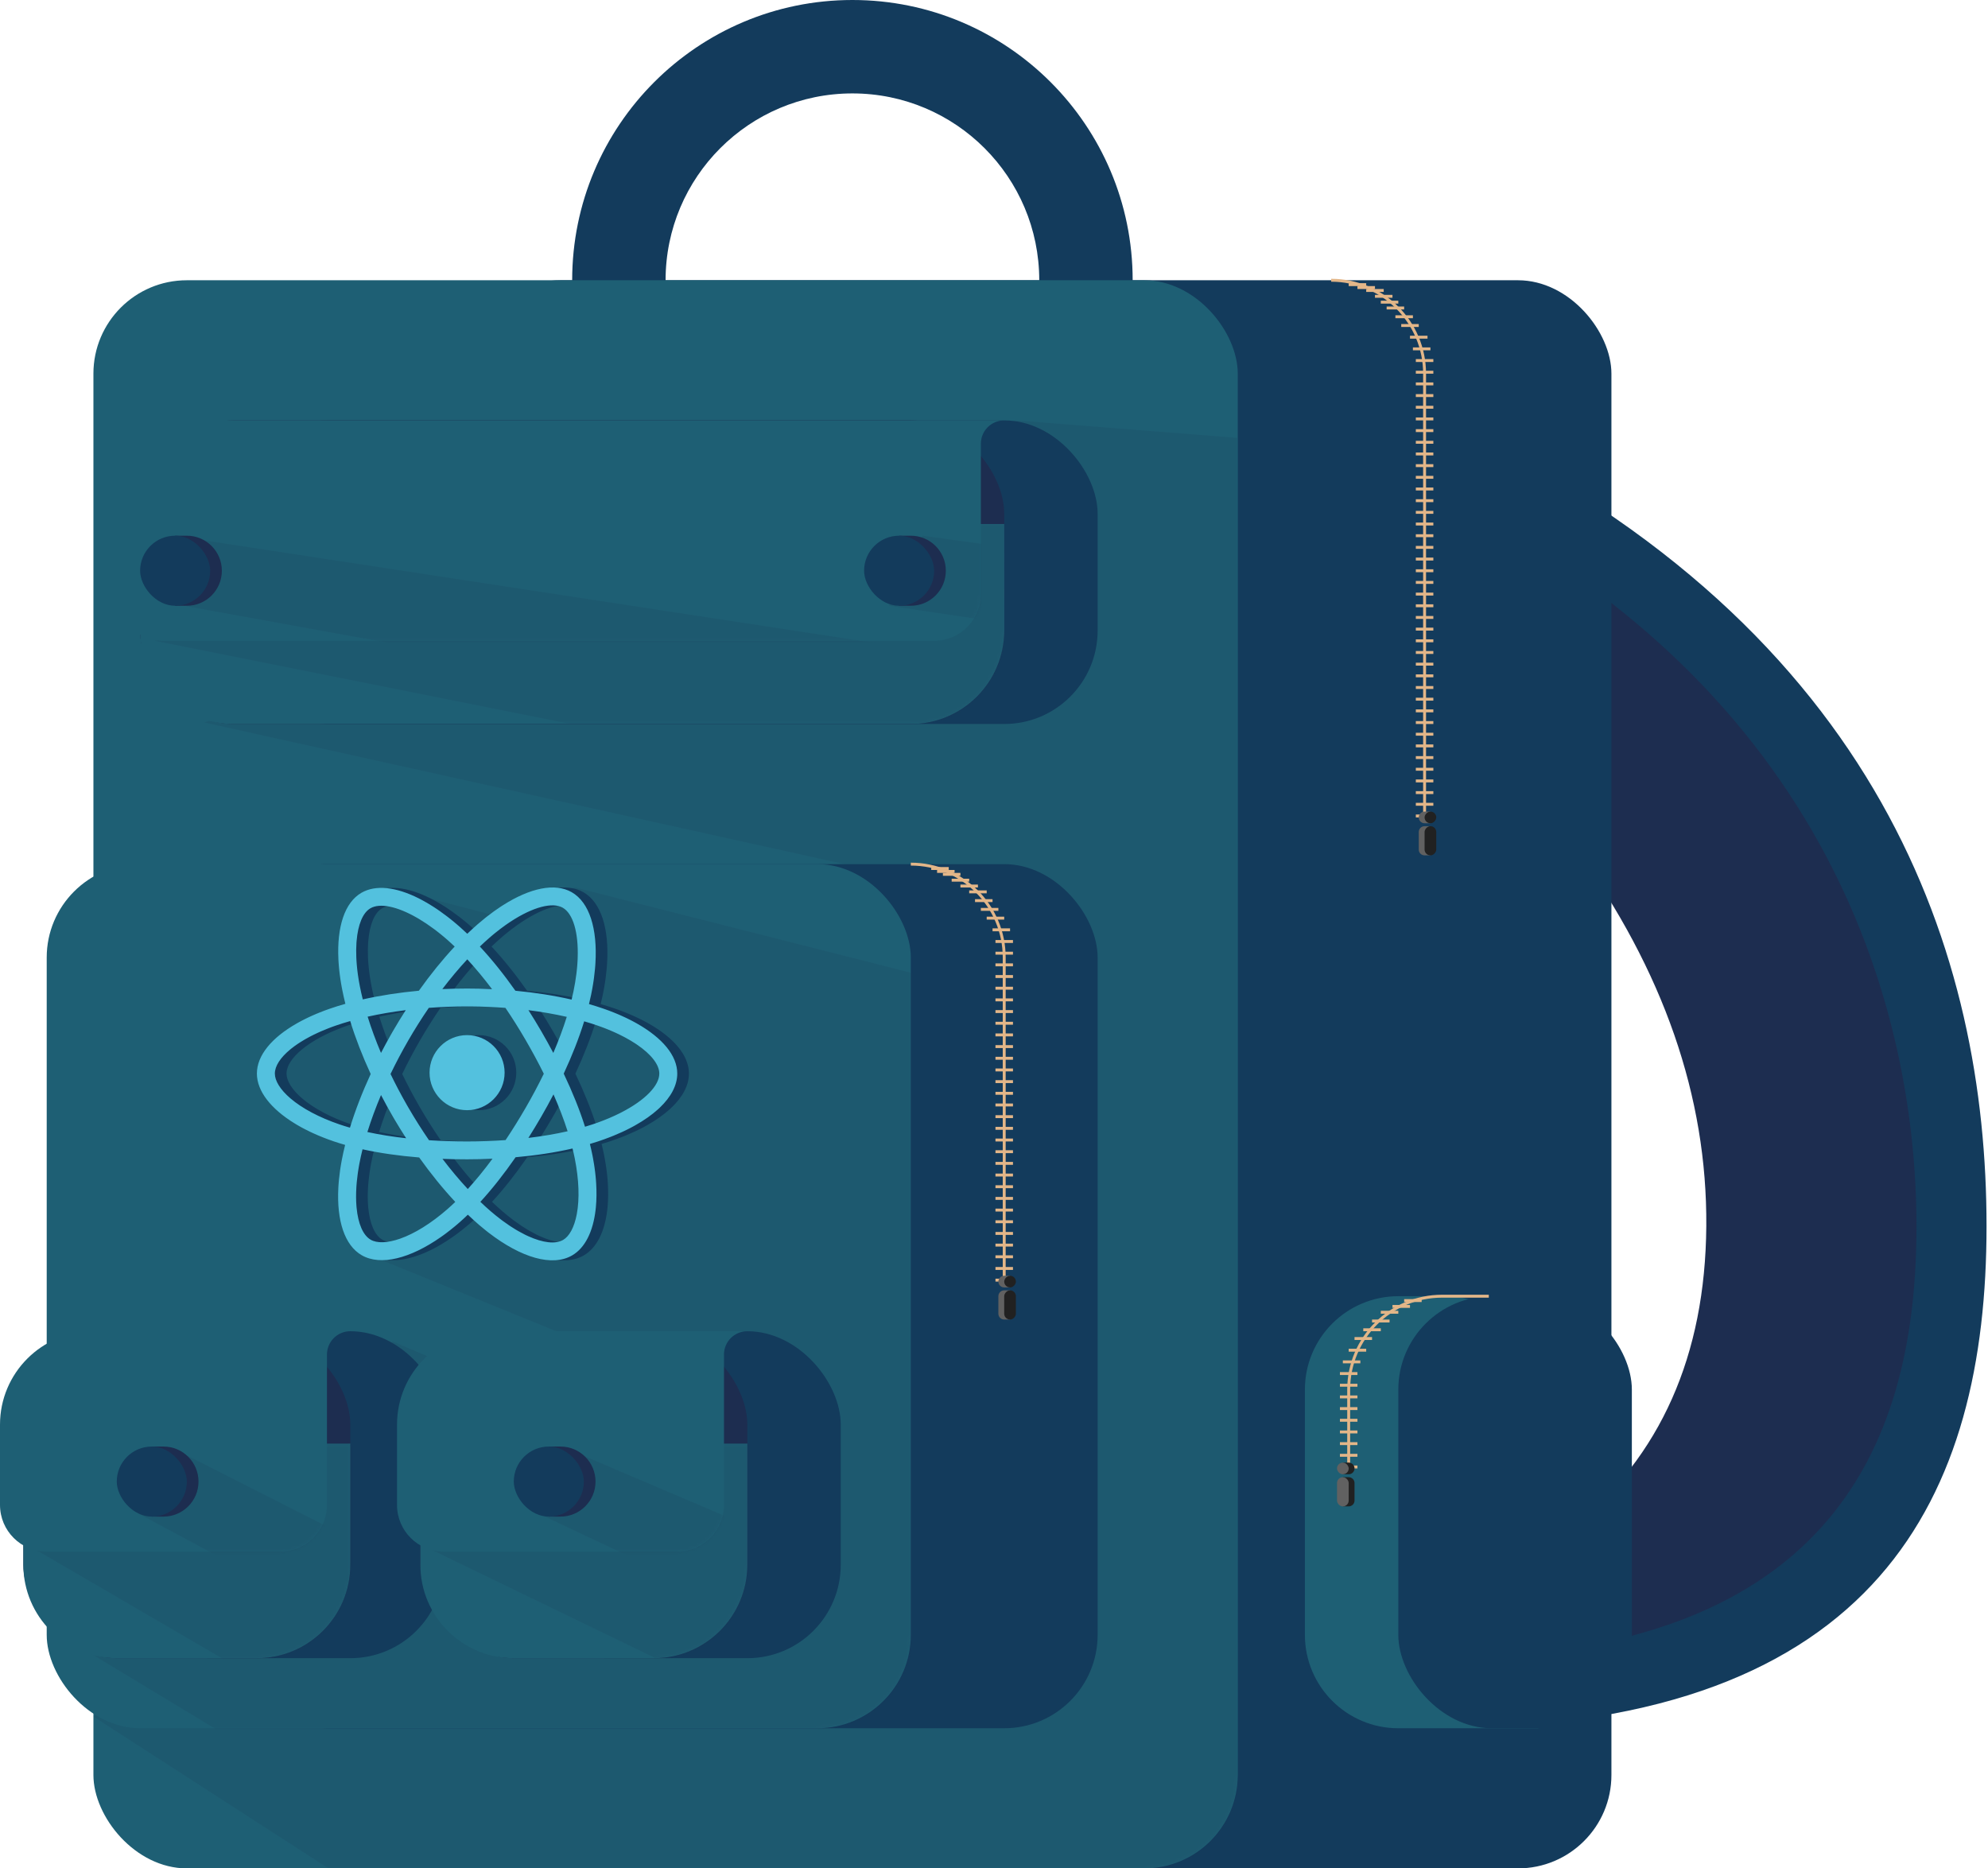 <?xml version="1.0" encoding="UTF-8"?>
<svg width="681px" height="640px" viewBox="0 0 681 640" version="1.1" xmlns="http://www.w3.org/2000/svg" xmlns:xlink="http://www.w3.org/1999/xlink">
    <title>callbag</title>
    <defs>
        <rect id="path-1" x="0" y="0" width="392" height="544" rx="32"></rect>
        <rect id="path-3" x="0" y="0" width="296" height="296" rx="32"></rect>
        <path d="M0.5,0.5 L112.5,0.5 L112.5,42 C112.5,59.673 98.173,74 80.5,74 L32.5,74 C14.827,74 0.5,59.673 0.5,42 L0.5,0.5 L0.5,0.5 Z" id="path-5"></path>
        <path d="M120,0 C115.582,8.11624501e-16 112,3.582 112,8 L112,59.5 C112,68.337 104.837,75.5 96,75.5 L16,75.5 C7.163,75.5 1.082166e-15,68.337 0,59.5 L0,32 C-2.164332e-15,14.327 14.327,3.24649801e-15 32,0 L120,0 L120,0 Z" id="path-7"></path>
        <path d="M0,0.5 L112,0.5 L112,42 C112,59.673 97.673,74 80,74 L32,74 C14.327,74 2.164332e-15,59.673 0,42 L0,0.5 L0,0.5 Z" id="path-9"></path>
        <path d="M120,0 C115.582,8.11624501e-16 112,3.582 112,8 L112,59.5 C112,68.337 104.837,75.5 96,75.5 L16,75.5 C7.163,75.5 1.082166e-15,68.337 0,59.5 L0,32 C-2.164332e-15,14.327 14.327,3.24649801e-15 32,0 L120,0 L120,0 Z" id="path-11"></path>
        <path d="M0,0 L296,0 L296,36.5 C296,54.173 281.673,68.5 264,68.5 L32,68.5 C14.327,68.5 2.164332e-15,54.173 0,36.5 L0,0 L0,0 Z" id="path-13"></path>
        <path d="M304,0 C299.582,8.11624501e-16 296,3.582 296,8 L296,59.5 C296,68.337 288.837,75.5 280,75.5 L16,75.5 C7.163,75.5 1.082166e-15,68.337 0,59.5 L0,32 C-2.164332e-15,14.327 14.327,3.24649801e-15 32,0 L304,0 L304,0 Z" id="path-15"></path>
    </defs>
    <g id="misc" stroke="none" stroke-width="1" fill="none" fill-rule="evenodd">
        <g id="callbag-react" transform="translate(-171, -161)">
            <g id="callbag" transform="translate(171, 161)">
                <g id="lift" transform="translate(402.5, 145.183)">
                    <path d="M0,22.817 L84.5,22.817 C198.833,76.15 256,160.15 256,274.817 C256,389.483 198.833,438.817 84.5,422.817 L0,422.817 C120.667,412.817 181.333,363.483 182,274.817 C182.667,186.15 122,102.15 0,22.817 Z" id="Path-10" fill="#1D2D50"></path>
                    <path d="M94.696,-2.55795385e-13 C242.793,71.141 278,182.817 278,274.817 C278,366.817 241.366,445.657 93.988,446.801 L89.5,446.818 L89.5,422.818 C227.856,422.818 254,345.817 254,274.817 C254,203.817 226.249,90.846 88.5,23.664 L84.304,21.633 L94.696,-2.55795385e-13 Z" id="Path-10-Copy" fill="#133B5C" fill-rule="nonzero"></path>
                </g>
                <path d="M292,0 C345.019,0 388,42.981 388,96 C388,149.019 345.019,192 292,192 C238.981,192 196,149.019 196,96 C196,42.981 238.981,0 292,0 Z M292,32 C256.654,32 228,60.654 228,96 C228,131.346 256.654,160 292,160 C327.346,160 356,131.346 356,96 C356,60.654 327.346,32 292,32 Z" id="handle" fill="#133B5C"></path>
                <g id="body" transform="translate(32, 96)">
                    <rect id="Rectangle" fill="#133B5C" x="128" y="0" width="392" height="544" rx="32"></rect>
                    <g id="shade">
                        <mask id="mask-2" fill="white">
                            <use xlink:href="#path-1"></use>
                        </mask>
                        <use id="Mask" fill="#1E5F74" xlink:href="#path-1"></use>
                        <polygon fill-opacity="0.12" fill="#1D2D50" mask="url(#mask-2)" points="80.5 544 0 492 264 201.5 38 151.5 316 48 392 54 392 544"></polygon>
                    </g>
                    <g id="zipper" transform="translate(424, 0)" stroke="#E3B688">
                        <path d="M0,0 C17.673,0 32,14.327 32,32 L32,184" id="Path"></path>
                        <line x1="29.5" y1="183.5" x2="34.5" y2="183.5" id="Line-Copy-13" stroke-linecap="square"></line>
                        <line x1="29.5" y1="179.5" x2="34.5" y2="179.5" id="Line-Copy-17" stroke-linecap="square"></line>
                        <line x1="29.5" y1="175.5" x2="34.5" y2="175.5" id="Line-Copy-18" stroke-linecap="square"></line>
                        <line x1="29.5" y1="171.5" x2="34.5" y2="171.5" id="Line-Copy-19" stroke-linecap="square"></line>
                        <line x1="29.5" y1="167.5" x2="34.5" y2="167.5" id="Line-Copy-20" stroke-linecap="square"></line>
                        <line x1="29.5" y1="163.5" x2="34.5" y2="163.5" id="Line-Copy-21" stroke-linecap="square"></line>
                        <line x1="29.5" y1="159.5" x2="34.5" y2="159.5" id="Line-Copy-22" stroke-linecap="square"></line>
                        <line x1="29.5" y1="155.5" x2="34.5" y2="155.5" id="Line-Copy-23" stroke-linecap="square"></line>
                        <line x1="29.5" y1="151.5" x2="34.5" y2="151.5" id="Line-Copy-24" stroke-linecap="square"></line>
                        <line x1="29.5" y1="147.5" x2="34.5" y2="147.5" id="Line-Copy-25" stroke-linecap="square"></line>
                        <line x1="29.5" y1="143.5" x2="34.5" y2="143.5" id="Line-Copy-26" stroke-linecap="square"></line>
                        <line x1="29.5" y1="139.5" x2="34.5" y2="139.5" id="Line-Copy-27" stroke-linecap="square"></line>
                        <line x1="29.5" y1="135.5" x2="34.5" y2="135.5" id="Line-Copy-28" stroke-linecap="square"></line>
                        <line x1="29.5" y1="131.5" x2="34.5" y2="131.5" id="Line-Copy-29" stroke-linecap="square"></line>
                        <line x1="29.5" y1="127.5" x2="34.5" y2="127.5" id="Line-Copy-30" stroke-linecap="square"></line>
                        <line x1="29.5" y1="123.5" x2="34.5" y2="123.5" id="Line-Copy-31" stroke-linecap="square"></line>
                        <line x1="29.5" y1="119.5" x2="34.5" y2="119.5" id="Line-Copy-32" stroke-linecap="square"></line>
                        <line x1="29.5" y1="115.5" x2="34.5" y2="115.5" id="Line-Copy-33" stroke-linecap="square"></line>
                        <line x1="29.5" y1="111.5" x2="34.5" y2="111.5" id="Line-Copy-34" stroke-linecap="square"></line>
                        <line x1="29.5" y1="107.5" x2="34.5" y2="107.5" id="Line-Copy-35" stroke-linecap="square"></line>
                        <line x1="29.5" y1="103.5" x2="34.5" y2="103.5" id="Line-Copy-36" stroke-linecap="square"></line>
                        <line x1="29.5" y1="99.5" x2="34.5" y2="99.5" id="Line-Copy-37" stroke-linecap="square"></line>
                        <line x1="29.5" y1="95.5" x2="34.5" y2="95.5" id="Line-Copy-38" stroke-linecap="square"></line>
                        <line x1="29.5" y1="91.5" x2="34.5" y2="91.5" id="Line-Copy-39" stroke-linecap="square"></line>
                        <line x1="29.5" y1="87.5" x2="34.5" y2="87.5" id="Line-Copy-40" stroke-linecap="square"></line>
                        <line x1="29.5" y1="83.5" x2="34.5" y2="83.5" id="Line-Copy-41" stroke-linecap="square"></line>
                        <line x1="29.5" y1="79.5" x2="34.5" y2="79.5" id="Line-Copy-42" stroke-linecap="square"></line>
                        <line x1="29.5" y1="75.5" x2="34.5" y2="75.5" id="Line-Copy-43" stroke-linecap="square"></line>
                        <line x1="29.5" y1="71.5" x2="34.5" y2="71.5" id="Line-Copy-44" stroke-linecap="square"></line>
                        <line x1="29.5" y1="67.5" x2="34.5" y2="67.5" id="Line-Copy-45" stroke-linecap="square"></line>
                        <line x1="29.5" y1="63.5" x2="34.5" y2="63.5" id="Line-Copy-46" stroke-linecap="square"></line>
                        <line x1="29.5" y1="59.5" x2="34.5" y2="59.5" id="Line-Copy-47" stroke-linecap="square"></line>
                        <line x1="29.5" y1="55.5" x2="34.5" y2="55.5" id="Line-Copy-48" stroke-linecap="square"></line>
                        <line x1="29.5" y1="51.5" x2="34.5" y2="51.5" id="Line-Copy-49" stroke-linecap="square"></line>
                        <line x1="29.5" y1="47.5" x2="34.5" y2="47.5" id="Line-Copy-50" stroke-linecap="square"></line>
                        <line x1="29.5" y1="43.5" x2="34.5" y2="43.5" id="Line-Copy-51" stroke-linecap="square"></line>
                        <line x1="29.5" y1="39.5" x2="34.5" y2="39.5" id="Line-Copy-52" stroke-linecap="square"></line>
                        <line x1="29.5" y1="35.5" x2="34.5" y2="35.5" id="Line-Copy-53" stroke-linecap="square"></line>
                        <line x1="29.5" y1="31.5" x2="34.5" y2="31.5" id="Line-Copy-54" stroke-linecap="square"></line>
                        <line x1="29.5" y1="27.5" x2="34.5" y2="27.5" id="Line-Copy-55" stroke-linecap="square"></line>
                        <line x1="28.5" y1="23.5" x2="33.5" y2="23.5" id="Line-Copy-56" stroke-linecap="square"></line>
                        <line x1="27.5" y1="19.5" x2="32.5" y2="19.5" id="Line-Copy-57" stroke-linecap="square"></line>
                        <line x1="24.5" y1="15.5" x2="29.5" y2="15.5" id="Line-Copy-58" stroke-linecap="square"></line>
                        <line x1="22.5" y1="12.5" x2="27.5" y2="12.5" id="Line-Copy-59" stroke-linecap="square"></line>
                        <line x1="19.5" y1="9.5" x2="24.5" y2="9.5" id="Line-Copy-60" stroke-linecap="square"></line>
                        <line x1="17.5" y1="7.5" x2="22.5" y2="7.5" id="Line-Copy-61" stroke-linecap="square"></line>
                        <line x1="15.5" y1="5.5" x2="20.5" y2="5.5" id="Line-Copy-62" stroke-linecap="square"></line>
                        <line x1="12.5" y1="3.5" x2="17.5" y2="3.5" id="Line-Copy-63" stroke-linecap="square"></line>
                        <line x1="9.5" y1="2.5" x2="14.5" y2="2.5" id="Line-Copy-64" stroke-linecap="square"></line>
                        <line x1="6.5" y1="1.5" x2="11.5" y2="1.5" id="Line-Copy-65" stroke-linecap="square"></line>
                    </g>
                    <g id="zipper-handle" transform="translate(457, 189.5) scale(-1, 1) translate(-457, -189.5) translate(454, 182)">
                        <path d="M2,5 L4,5 C5.105,5 6,5.895 6,7 L6,13 C6,14.105 5.105,15 4,15 L2,15 L2,15 L2,5 Z" id="Rectangle" fill="#616161"></path>
                        <rect id="Rectangle-Copy-13" fill="#212121" x="0" y="5" width="4" height="10" rx="2"></rect>
                        <path d="M2,0 L4,0 C5.105,-2.02906125e-16 6,0.895 6,2 C6,3.105 5.105,4 4,4 L2,4 L2,4 L2,0 Z" id="Rectangle" fill="#616161"></path>
                        <rect id="Rectangle-Copy-8" fill="#212121" x="0" y="0" width="4" height="4" rx="2"></rect>
                    </g>
                </g>
                <g id="front-compartment" transform="translate(0, 296)">
                    <rect id="Rectangle-Copy-2" fill="#133B5C" x="80" y="0" width="296" height="296" rx="32"></rect>
                    <g id="zipper" transform="translate(312, 0)" stroke="#E3B688">
                        <line x1="29.5" y1="142.5" x2="34.5" y2="142.5" id="Line-Copy-14" stroke-linecap="square"></line>
                        <line x1="29.5" y1="138.5" x2="34.5" y2="138.5" id="Line-Copy-66" stroke-linecap="square"></line>
                        <line x1="29.5" y1="134.5" x2="34.5" y2="134.5" id="Line-Copy-67" stroke-linecap="square"></line>
                        <line x1="29.5" y1="130.5" x2="34.5" y2="130.5" id="Line-Copy-68" stroke-linecap="square"></line>
                        <line x1="29.5" y1="126.5" x2="34.5" y2="126.5" id="Line-Copy-69" stroke-linecap="square"></line>
                        <line x1="29.5" y1="122.5" x2="34.5" y2="122.5" id="Line-Copy-70" stroke-linecap="square"></line>
                        <line x1="29.5" y1="118.5" x2="34.5" y2="118.5" id="Line-Copy-71" stroke-linecap="square"></line>
                        <line x1="29.5" y1="114.5" x2="34.5" y2="114.5" id="Line-Copy-72" stroke-linecap="square"></line>
                        <line x1="29.5" y1="110.5" x2="34.5" y2="110.5" id="Line-Copy-73" stroke-linecap="square"></line>
                        <line x1="29.5" y1="106.5" x2="34.5" y2="106.5" id="Line-Copy-74" stroke-linecap="square"></line>
                        <line x1="29.5" y1="102.5" x2="34.5" y2="102.5" id="Line-Copy-75" stroke-linecap="square"></line>
                        <line x1="29.5" y1="98.5" x2="34.5" y2="98.5" id="Line-Copy-76" stroke-linecap="square"></line>
                        <line x1="29.5" y1="94.5" x2="34.5" y2="94.5" id="Line-Copy-77" stroke-linecap="square"></line>
                        <line x1="29.5" y1="90.5" x2="34.5" y2="90.5" id="Line-Copy-78" stroke-linecap="square"></line>
                        <line x1="29.5" y1="86.5" x2="34.5" y2="86.5" id="Line-Copy-79" stroke-linecap="square"></line>
                        <line x1="29.5" y1="82.5" x2="34.5" y2="82.5" id="Line-Copy-80" stroke-linecap="square"></line>
                        <line x1="29.5" y1="78.5" x2="34.5" y2="78.5" id="Line-Copy-81" stroke-linecap="square"></line>
                        <line x1="29.5" y1="74.5" x2="34.5" y2="74.5" id="Line-Copy-82" stroke-linecap="square"></line>
                        <line x1="29.5" y1="70.5" x2="34.5" y2="70.5" id="Line-Copy-83" stroke-linecap="square"></line>
                        <line x1="29.5" y1="66.5" x2="34.5" y2="66.5" id="Line-Copy-84" stroke-linecap="square"></line>
                        <line x1="29.5" y1="62.5" x2="34.5" y2="62.5" id="Line-Copy-85" stroke-linecap="square"></line>
                        <line x1="29.5" y1="58.5" x2="34.5" y2="58.5" id="Line-Copy-86" stroke-linecap="square"></line>
                        <line x1="29.5" y1="54.5" x2="34.5" y2="54.5" id="Line-Copy-87" stroke-linecap="square"></line>
                        <line x1="29.5" y1="50.5" x2="34.5" y2="50.5" id="Line-Copy-88" stroke-linecap="square"></line>
                        <line x1="29.5" y1="46.5" x2="34.5" y2="46.5" id="Line-Copy-89" stroke-linecap="square"></line>
                        <line x1="29.5" y1="42.5" x2="34.5" y2="42.5" id="Line-Copy-90" stroke-linecap="square"></line>
                        <line x1="29.5" y1="38.5" x2="34.5" y2="38.5" id="Line-Copy-91" stroke-linecap="square"></line>
                        <line x1="29.5" y1="34.5" x2="34.5" y2="34.5" id="Line-Copy-92" stroke-linecap="square"></line>
                        <line x1="29.5" y1="30.5" x2="34.5" y2="30.5" id="Line-Copy-93" stroke-linecap="square"></line>
                        <line x1="29.5" y1="26.5" x2="34.5" y2="26.5" id="Line-Copy-94" stroke-linecap="square"></line>
                        <line x1="28.5" y1="22.5" x2="33.5" y2="22.5" id="Line-Copy-95" stroke-linecap="square"></line>
                        <line x1="26.5" y1="18.5" x2="31.5" y2="18.5" id="Line-Copy-96" stroke-linecap="square"></line>
                        <line x1="24.5" y1="15.5" x2="29.5" y2="15.5" id="Line-Copy-97" stroke-linecap="square"></line>
                        <line x1="22.5" y1="12.5" x2="27.5" y2="12.5" id="Line-Copy-98" stroke-linecap="square"></line>
                        <line x1="20.5" y1="9.5" x2="25.5" y2="9.5" id="Line-Copy-99" stroke-linecap="square"></line>
                        <line x1="17.5" y1="7.5" x2="22.5" y2="7.5" id="Line-Copy-100" stroke-linecap="square"></line>
                        <line x1="14.5" y1="5.5" x2="19.5" y2="5.5" id="Line-Copy-101" stroke-linecap="square"></line>
                        <line x1="11.5" y1="3.5" x2="16.5" y2="3.5" id="Line-Copy-102" stroke-linecap="square"></line>
                        <line x1="9.5" y1="2.5" x2="14.5" y2="2.5" id="Line-Copy-103" stroke-linecap="square"></line>
                        <line x1="7.5" y1="1.5" x2="12.5" y2="1.5" id="Line-Copy-104" stroke-linecap="square"></line>
                        <path d="M0,0 C17.673,0 32,14.327 32,32 L32,142.5 L32,142.5" id="Path"></path>
                    </g>
                    <g id="zipper-handle" transform="translate(345, 148.5) scale(-1, 1) translate(-345, -148.5) translate(342, 141)">
                        <path d="M2,5 L4,5 C5.105,5 6,5.895 6,7 L6,13 C6,14.105 5.105,15 4,15 L2,15 L2,15 L2,5 Z" id="Rectangle" fill="#616161"></path>
                        <rect id="Rectangle-Copy-13" fill="#212121" x="0" y="5" width="4" height="10" rx="2"></rect>
                        <path d="M2,0 L4,0 C5.105,-2.02906125e-16 6,0.895 6,2 C6,3.105 5.105,4 4,4 L2,4 L2,4 L2,0 Z" id="Rectangle" fill="#616161"></path>
                        <rect id="Rectangle-Copy-8" fill="#212121" x="0" y="0" width="4" height="4" rx="2"></rect>
                    </g>
                    <g id="shade" transform="translate(16, 0)">
                        <mask id="mask-4" fill="white">
                            <use xlink:href="#path-3"></use>
                        </mask>
                        <use id="Mask" fill="#1E5F74" xlink:href="#path-3"></use>
                        <polygon fill-opacity="0.12" fill="#1D2D50" mask="url(#mask-4)" points="4.5 264 93 317.5 305 322 313 41.5 181 8 164.5 12.5 155 18 120.5 9 110 12.5 104 18.5 104.5 48.5 76 66.5 87 86.5 100 92.5 104.5 97.5 104 126 107 132.5 177 161 164.5 183 118.5 163.5"></polygon>
                    </g>
                    <g id="small-pocket" transform="translate(0, 160)">
                        <rect id="Rectangle-Copy-9" fill="#133B5C" x="40" y="0" width="112" height="112" rx="32"></rect>
                        <rect id="Rectangle-Copy-11" fill="#1D2D50" x="8" y="0" width="112" height="112" rx="32"></rect>
                        <g id="shade" transform="translate(7.5, 38)">
                            <mask id="mask-6" fill="white">
                                <use xlink:href="#path-5"></use>
                            </mask>
                            <use id="Mask" fill="#1E5F74" xlink:href="#path-5"></use>
                            <polygon fill-opacity="0.12" fill="#1D2D50" mask="url(#mask-6)" points="-1 33.5 80.5 81 122.5 66 122.5 4.5 94 -8 8.5 6"></polygon>
                        </g>
                        <g id="shade">
                            <mask id="mask-8" fill="white">
                                <use xlink:href="#path-7"></use>
                            </mask>
                            <use id="Mask" fill="#1E5F74" xlink:href="#path-7"></use>
                            <polygon fill-opacity="0.12" fill="#1D2D50" mask="url(#mask-8)" points="47.5 62.5 60 40.5 128 75 122 102.5"></polygon>
                        </g>
                        <g id="button-copy" transform="translate(40, 39.5)">
                            <path d="M12,0 L16,0 C22.627,-1.21743675e-15 28,5.373 28,12 C28,18.627 22.627,24 16,24 L12,24 L12,24 L12,0 Z" id="Rectangle" fill="#1D2D50"></path>
                            <rect id="Rectangle-Copy-17" fill="#133B5C" x="0" y="0" width="24" height="24" rx="12"></rect>
                        </g>
                    </g>
                    <g id="small-pocket" transform="translate(136, 160)">
                        <rect id="Rectangle-Copy-10" fill="#133B5C" x="40" y="0" width="112" height="112" rx="32"></rect>
                        <rect id="Rectangle-Copy-12" fill="#1D2D50" x="8" y="0" width="112" height="112" rx="32"></rect>
                        <g id="shade" transform="translate(8, 38)">
                            <mask id="mask-10" fill="white">
                                <use xlink:href="#path-9"></use>
                            </mask>
                            <use id="Mask" fill="#1E5F74" xlink:href="#path-9"></use>
                            <polygon fill-opacity="0.12" fill="#1D2D50" mask="url(#mask-10)" points="0 35 95 81 144 13.5 95 -8 0 -3.5"></polygon>
                        </g>
                        <g id="shade">
                            <mask id="mask-12" fill="white">
                                <use xlink:href="#path-11"></use>
                            </mask>
                            <use id="Mask" fill="#1E5F74" xlink:href="#path-11"></use>
                            <polygon fill-opacity="0.12" fill="#1D2D50" mask="url(#mask-12)" points="47.5 62 60 41 117.5 65.5 101.5 87.5"></polygon>
                        </g>
                        <g id="button" transform="translate(40, 39.5)">
                            <path d="M12,0 L16,0 C22.627,-1.21743675e-15 28,5.373 28,12 C28,18.627 22.627,24 16,24 L12,24 L12,24 L12,0 Z" id="Rectangle" fill="#1D2D50"></path>
                            <rect id="Rectangle-Copy-17" fill="#133B5C" x="0" y="0" width="24" height="24" rx="12"></rect>
                        </g>
                    </g>
                    <g id="logo" transform="translate(88, 8)" fill-rule="nonzero">
                        <path d="M111.858,1.625 C117.942,5.123 120.685,14.154 119.963,25.967 L119.896,26.944 L119.896,26.944 L119.813,27.933 C119.723,28.929 119.609,29.942 119.471,30.971 L119.326,32.006 L119.326,32.006 L119.165,33.051 L119.165,33.051 L118.988,34.106 L118.988,34.106 L118.796,35.171 C118.696,35.706 118.59,36.245 118.478,36.787 C118.264,37.821 118.023,38.873 117.761,39.938 C119.355,40.397 120.903,40.882 122.397,41.395 C122.735,41.511 123.071,41.628 123.403,41.747 L124.394,42.108 L124.394,42.108 L125.368,42.477 L125.368,42.477 L126.326,42.854 L126.326,42.854 L127.268,43.239 C127.423,43.303 127.578,43.368 127.732,43.434 L128.647,43.83 C129.706,44.297 130.728,44.779 131.713,45.276 L132.548,45.704 L132.548,45.704 L133.364,46.14 L133.364,46.14 L134.162,46.582 C142.828,51.48 148,57.535 148,63.736 C148,67.774 145.845,71.772 141.982,75.445 L141.432,75.956 C139.281,77.904 136.648,79.756 133.6,81.467 L132.796,81.911 L132.796,81.911 L131.973,82.347 C131.834,82.42 131.695,82.492 131.555,82.563 L130.705,82.99 L130.705,82.99 L129.837,83.41 L129.837,83.41 L128.951,83.822 C128.057,84.231 127.136,84.629 126.191,85.016 L125.238,85.398 C123.796,85.966 122.299,86.506 120.751,87.018 C119.879,87.306 118.984,87.583 118.073,87.852 C118.398,89.155 118.688,90.435 118.937,91.688 L119.139,92.743 C119.269,93.443 119.387,94.138 119.496,94.826 L119.65,95.854 C119.675,96.025 119.698,96.195 119.721,96.365 L119.852,97.378 C119.872,97.546 119.892,97.714 119.911,97.881 L120.018,98.88 L120.018,98.88 L120.109,99.867 C120.123,100.031 120.136,100.194 120.149,100.357 L120.217,101.328 C120.396,104.224 120.363,106.963 120.122,109.502 L120.034,110.341 C119.174,117.822 116.447,123.455 111.962,126.043 C105.156,129.97 94.532,126.812 83.452,118.299 L82.63,117.658 C81.808,117.008 80.984,116.329 80.159,115.621 C78.866,114.512 77.567,113.33 76.266,112.081 C75.262,113.048 74.259,113.971 73.261,114.841 L72.436,115.55 L72.436,115.55 L71.611,116.24 C70.648,117.035 69.685,117.792 68.724,118.51 L67.9,119.115 L67.9,119.115 L67.078,119.701 C56.534,127.101 46.39,129.694 39.919,125.974 C34.032,122.59 31.321,114.1 31.896,102.936 L31.954,101.973 C31.976,101.65 32,101.324 32.027,100.997 L32.117,100.008 C32.215,99.014 32.337,98.001 32.483,96.971 L32.637,95.937 C32.691,95.59 32.748,95.241 32.808,94.891 L32.995,93.835 C33.027,93.658 33.06,93.481 33.094,93.303 C33.412,91.635 33.79,89.925 34.225,88.179 C32.885,87.796 31.585,87.392 30.332,86.965 C27.798,86.102 25.402,85.149 23.165,84.121 L22.278,83.706 C21.693,83.427 21.119,83.142 20.558,82.853 L19.724,82.415 C19.586,82.341 19.45,82.268 19.314,82.193 L18.507,81.745 C18.241,81.594 17.978,81.442 17.719,81.289 L16.95,80.827 C8.845,75.862 4,69.793 4,63.736 C4,57.515 9.079,51.456 17.643,46.574 L18.444,46.126 L18.444,46.126 L19.264,45.686 C19.678,45.467 20.101,45.252 20.53,45.038 L21.397,44.616 C21.689,44.476 21.985,44.338 22.283,44.201 L23.188,43.794 C23.34,43.726 23.493,43.659 23.647,43.593 L24.578,43.197 C24.891,43.067 25.208,42.938 25.527,42.81 L26.493,42.431 C26.655,42.368 26.818,42.306 26.982,42.244 L27.974,41.878 L27.974,41.878 L28.982,41.52 L28.982,41.52 C30.686,40.928 32.467,40.372 34.312,39.85 C33.908,38.236 33.552,36.649 33.247,35.095 C33.177,34.741 33.111,34.389 33.046,34.038 L32.862,32.992 C32.832,32.818 32.803,32.645 32.775,32.472 L32.613,31.441 C32.537,30.928 32.466,30.419 32.4,29.914 L32.278,28.909 L32.278,28.909 L32.171,27.917 L32.171,27.917 L32.079,26.935 C32.038,26.448 32.001,25.965 31.971,25.486 L31.919,24.536 C31.395,13.522 34.043,5.144 39.816,1.813 C44.728,-1.022 51.692,-0.167 59.413,3.709 L60.2,4.114 C61.517,4.805 62.855,5.583 64.207,6.444 L65.019,6.97 L65.019,6.97 L65.835,7.516 L65.835,7.516 L66.653,8.081 C67.473,8.656 68.297,9.261 69.123,9.894 L69.949,10.536 L69.949,10.536 L70.777,11.197 L70.777,11.197 L71.606,11.877 L71.606,11.877 L72.436,12.575 C72.851,12.928 73.266,13.289 73.681,13.656 C74.474,14.359 75.27,15.093 76.067,15.853 C77.263,14.704 78.459,13.609 79.652,12.574 C80.479,11.856 81.306,11.166 82.131,10.505 L82.955,9.853 C84.464,8.676 85.966,7.596 87.45,6.618 L88.259,6.094 C97.534,0.189 106.099,-1.685 111.858,1.625 Z M112.123,89.407 C106.158,90.781 99.582,91.788 92.62,92.404 C88.662,98.115 84.607,103.258 80.55,107.681 C81.762,108.844 82.971,109.943 84.17,110.973 C85.322,111.96 86.464,112.88 87.591,113.732 L88.204,114.19 C88.918,114.717 89.625,115.216 90.324,115.687 L90.921,116.084 C91.417,116.409 91.908,116.72 92.395,117.017 L92.976,117.366 L93.553,117.702 C94.319,118.14 95.071,118.542 95.807,118.907 L96.356,119.173 L96.899,119.426 C102.027,121.764 106.293,122.228 108.879,120.736 C111.012,119.505 112.737,116.433 113.594,111.824 C114.549,106.696 114.343,100.135 112.902,92.879 C112.677,91.747 112.416,90.588 112.123,89.407 Z M40.189,89.682 C39.785,91.308 39.433,92.898 39.138,94.447 L38.989,95.254 L38.989,95.254 L38.851,96.053 L38.662,97.235 L38.662,97.235 L38.55,98.012 C38.425,98.912 38.321,99.795 38.237,100.657 L38.171,101.391 L38.114,102.115 L38.067,102.829 C37.934,105.074 37.948,107.162 38.097,109.066 L38.148,109.662 C38.677,115.258 40.404,119.173 42.993,120.662 C45.128,121.889 48.659,121.844 53.093,120.283 C58.027,118.546 63.626,115.092 69.213,110.224 C70.123,109.431 71.038,108.589 71.956,107.705 C67.752,103.207 63.579,98.07 59.595,92.481 C52.617,91.917 46.088,90.982 40.189,89.682 Z M84.693,92.927 C81.837,93.054 78.935,93.12 76,93.12 C73.143,93.12 70.332,93.064 67.575,92.957 C70.415,96.688 73.323,100.157 76.239,103.292 C79.057,100.2 81.888,96.725 84.693,92.927 Z M76,40.74 C71.562,40.74 67.17,40.909 62.888,41.232 C60.469,44.761 58.129,48.468 55.905,52.312 C53.688,56.145 51.64,60.023 49.78,63.883 C51.471,67.385 53.322,70.904 55.32,74.401 L55.924,75.449 C58.161,79.3 60.522,83.025 62.962,86.577 C67.16,86.849 71.519,86.987 76,86.987 C80.499,86.987 84.914,86.831 89.187,86.526 C91.533,83.02 93.844,79.306 96.095,75.416 C98.343,71.529 100.413,67.639 102.283,63.796 C100.407,60.019 98.333,56.167 96.075,52.279 C93.842,48.434 91.518,44.739 89.137,41.236 C85.244,40.94 81.257,40.773 77.214,40.745 L76,40.74 Z M46.518,71.094 C44.689,75.42 43.122,79.674 41.85,83.767 C45.958,84.658 50.405,85.369 55.122,85.893 C53.792,83.836 52.492,81.735 51.229,79.595 L50.601,78.521 C49.168,76.056 47.807,73.576 46.518,71.094 Z M105.6,70.873 C104.283,73.404 102.891,75.943 101.424,78.479 C99.974,80.985 98.498,83.422 97.003,85.783 C101.753,85.215 106.261,84.45 110.436,83.501 C109.148,79.478 107.525,75.246 105.6,70.873 Z M35.964,45.756 C34.245,46.243 32.589,46.761 31.007,47.311 L30.617,47.447 L29.848,47.724 C29.593,47.818 29.341,47.911 29.091,48.006 L28.347,48.293 C27.609,48.581 26.891,48.877 26.192,49.179 L25.501,49.482 L24.823,49.789 C24.375,49.996 23.937,50.204 23.508,50.415 L22.714,50.813 L22.714,50.813 L21.942,51.216 C21.536,51.432 21.139,51.65 20.752,51.869 L20.179,52.2 C19.708,52.477 19.251,52.756 18.81,53.037 L18.289,53.375 L17.782,53.715 C17.116,54.17 16.491,54.628 15.907,55.09 L15.477,55.436 C12.028,58.268 10.151,61.175 10.151,63.736 C10.151,66.192 11.955,69.219 15.526,72.268 C19.501,75.661 25.3,78.771 32.321,81.163 C33.463,81.552 34.65,81.921 35.875,82.272 C37.695,76.361 40.092,70.155 42.982,63.885 C40.129,57.708 37.766,51.599 35.964,45.756 Z M116.114,45.847 C114.343,51.561 111.978,57.598 109.106,63.766 C112.116,70.085 114.575,76.2 116.398,81.951 C117.221,81.708 118.029,81.457 118.816,81.197 C119.244,81.056 119.667,80.912 120.084,80.767 L120.913,80.472 C123.516,79.533 125.915,78.51 128.087,77.433 L128.766,77.091 C137.041,72.855 141.848,67.843 141.848,63.736 C141.848,60.715 139.114,57.171 134.217,53.836 L133.703,53.491 C132.659,52.804 131.523,52.127 130.301,51.467 L129.683,51.138 C129.162,50.865 128.626,50.595 128.075,50.329 L127.238,49.932 L127.238,49.932 L126.38,49.541 L125.678,49.232 C125.205,49.027 124.724,48.826 124.233,48.627 L123.491,48.33 L122.736,48.039 L122.736,48.039 L121.968,47.752 C121.452,47.562 120.928,47.376 120.395,47.193 C119.017,46.72 117.587,46.272 116.114,45.847 Z M76,50.571 C83.101,50.571 88.857,56.328 88.857,63.429 C88.857,70.529 83.101,76.286 76,76.286 C68.899,76.286 63.143,70.529 63.143,63.429 C63.143,56.328 68.899,50.571 76,50.571 Z M97.02,42.027 C98.511,44.357 99.974,46.753 101.399,49.206 C102.854,51.711 104.235,54.204 105.542,56.676 C107.363,52.426 108.909,48.281 110.151,44.316 C106.017,43.375 101.615,42.606 97.02,42.027 Z M54.99,42.017 C50.425,42.585 46.044,43.334 41.935,44.251 C43.187,48.272 44.72,52.436 46.511,56.671 C47.583,54.602 48.703,52.535 49.87,50.48 L50.576,49.249 C52.003,46.781 53.478,44.368 54.99,42.017 Z M90.859,11.729 L90.253,12.134 L89.643,12.551 L89.029,12.983 C87.901,13.787 86.754,14.659 85.596,15.6 L84.963,16.119 L84.328,16.653 L83.691,17.199 L83.691,17.199 C82.59,18.154 81.485,19.166 80.379,20.227 C84.495,24.648 88.595,29.754 92.552,35.371 C99.344,36.006 105.831,37.029 111.806,38.403 C112.042,37.437 112.26,36.484 112.453,35.549 C112.877,33.497 113.205,31.513 113.442,29.61 L113.538,28.8 L113.582,28.399 L113.582,28.399 L113.662,27.604 L113.731,26.819 L113.731,26.819 L113.789,26.046 C113.815,25.662 113.837,25.282 113.856,24.907 L113.887,24.162 C114.201,15.288 112.257,8.934 108.785,6.938 C105.299,4.934 98.606,6.632 90.859,11.729 Z M42.898,7.12 C40.32,8.608 38.627,12.626 38.15,18.361 L38.104,18.971 C38.001,20.511 37.983,22.168 38.055,23.927 L38.089,24.637 L38.133,25.356 C38.157,25.719 38.185,26.085 38.217,26.455 L38.324,27.577 L38.324,27.577 L38.407,28.338 C38.437,28.593 38.468,28.849 38.501,29.108 L38.605,29.887 C38.678,30.409 38.758,30.938 38.845,31.473 L38.981,32.279 C39.075,32.819 39.176,33.365 39.284,33.917 C39.567,35.36 39.899,36.837 40.274,38.339 C46.234,36.993 52.717,35.988 59.49,35.362 C63.439,29.807 67.573,24.708 71.757,20.23 C71.034,19.542 70.314,18.877 69.596,18.242 C69.259,17.944 68.923,17.651 68.587,17.364 L67.917,16.796 L67.509,16.458 L67.509,16.458 L66.697,15.797 C66.562,15.688 66.427,15.581 66.293,15.474 L65.486,14.845 L65.486,14.845 L64.684,14.238 C62.951,12.946 61.252,11.807 59.608,10.823 L58.853,10.38 C51.97,6.422 46.125,5.258 42.898,7.12 Z M76.069,24.612 C73.187,27.712 70.321,31.129 67.523,34.806 C70.322,34.676 73.152,34.608 76,34.608 C78.875,34.608 81.726,34.677 84.543,34.81 C81.748,31.098 78.906,27.677 76.069,24.612 Z" id="Shape" fill="#133B5C"></path>
                        <path d="M107.858,1.625 C113.942,5.123 116.685,14.154 115.963,25.967 L115.896,26.944 L115.896,26.944 L115.813,27.933 C115.723,28.929 115.609,29.942 115.471,30.971 L115.326,32.006 L115.326,32.006 L115.165,33.051 L115.165,33.051 L114.988,34.106 L114.988,34.106 L114.796,35.171 C114.696,35.706 114.59,36.245 114.478,36.787 C114.264,37.821 114.023,38.873 113.761,39.938 C115.355,40.397 116.903,40.882 118.397,41.395 C118.735,41.511 119.071,41.628 119.403,41.747 L120.394,42.108 L120.394,42.108 L121.368,42.477 L121.368,42.477 L122.326,42.854 L122.326,42.854 L123.268,43.239 C123.423,43.303 123.578,43.368 123.732,43.434 L124.647,43.83 C125.706,44.297 126.728,44.779 127.713,45.276 L128.548,45.704 L128.548,45.704 L129.364,46.14 L129.364,46.14 L130.162,46.582 C138.828,51.48 144,57.535 144,63.736 C144,67.774 141.845,71.772 137.982,75.445 L137.432,75.956 C135.281,77.904 132.648,79.756 129.6,81.467 L128.796,81.911 L128.796,81.911 L127.973,82.347 C127.834,82.42 127.695,82.492 127.555,82.563 L126.705,82.99 L126.705,82.99 L125.837,83.41 L125.837,83.41 L124.951,83.822 C124.057,84.231 123.136,84.629 122.191,85.016 L121.238,85.398 C119.796,85.966 118.299,86.506 116.751,87.018 C115.879,87.306 114.984,87.583 114.073,87.852 C114.398,89.155 114.688,90.435 114.937,91.688 L115.139,92.743 C115.269,93.443 115.387,94.138 115.496,94.826 L115.65,95.854 C115.675,96.025 115.698,96.195 115.721,96.365 L115.852,97.378 C115.872,97.546 115.892,97.714 115.911,97.881 L116.018,98.88 L116.018,98.88 L116.109,99.867 C116.123,100.031 116.136,100.194 116.149,100.357 L116.217,101.328 C116.396,104.224 116.363,106.963 116.122,109.502 L116.034,110.341 C115.174,117.822 112.447,123.455 107.962,126.043 C101.156,129.97 90.532,126.812 79.452,118.299 L78.63,117.658 C77.808,117.008 76.984,116.329 76.159,115.621 C74.866,114.512 73.567,113.33 72.266,112.081 C71.262,113.048 70.259,113.971 69.261,114.841 L68.436,115.55 L68.436,115.55 L67.611,116.24 C66.648,117.035 65.685,117.792 64.724,118.51 L63.9,119.115 L63.9,119.115 L63.078,119.701 C52.534,127.101 42.39,129.694 35.919,125.974 C30.032,122.59 27.321,114.1 27.896,102.936 L27.954,101.973 C27.976,101.65 28,101.324 28.027,100.997 L28.117,100.008 C28.215,99.014 28.337,98.001 28.483,96.971 L28.637,95.937 C28.691,95.59 28.748,95.241 28.808,94.891 L28.995,93.835 C29.027,93.658 29.06,93.481 29.094,93.303 C29.412,91.635 29.79,89.925 30.225,88.179 C28.885,87.796 27.585,87.392 26.332,86.965 C23.798,86.102 21.402,85.149 19.165,84.121 L18.278,83.706 C17.693,83.427 17.119,83.142 16.558,82.853 L15.724,82.415 C15.586,82.341 15.45,82.268 15.314,82.193 L14.507,81.745 C14.241,81.594 13.978,81.442 13.719,81.289 L12.95,80.827 C4.845,75.862 0,69.793 0,63.736 C0,57.515 5.079,51.456 13.643,46.574 L14.444,46.126 L14.444,46.126 L15.264,45.686 C15.678,45.467 16.101,45.252 16.53,45.038 L17.397,44.616 C17.689,44.476 17.985,44.338 18.283,44.201 L19.188,43.794 C19.34,43.726 19.493,43.659 19.647,43.593 L20.578,43.197 C20.891,43.067 21.208,42.938 21.527,42.81 L22.493,42.431 C22.655,42.368 22.818,42.306 22.982,42.244 L23.974,41.878 L23.974,41.878 L24.982,41.52 L24.982,41.52 C26.686,40.928 28.467,40.372 30.312,39.85 C29.908,38.236 29.552,36.649 29.247,35.095 C29.177,34.741 29.111,34.389 29.046,34.038 L28.862,32.992 C28.832,32.818 28.803,32.645 28.775,32.472 L28.613,31.441 C28.537,30.928 28.466,30.419 28.4,29.914 L28.278,28.909 L28.278,28.909 L28.171,27.917 L28.171,27.917 L28.079,26.935 C28.038,26.448 28.001,25.965 27.971,25.486 L27.919,24.536 C27.395,13.522 30.043,5.144 35.816,1.813 C40.728,-1.022 47.692,-0.167 55.413,3.709 L56.2,4.114 C57.517,4.805 58.855,5.583 60.207,6.444 L61.019,6.97 L61.019,6.97 L61.835,7.516 L61.835,7.516 L62.653,8.081 C63.473,8.656 64.297,9.261 65.123,9.894 L65.949,10.536 L65.949,10.536 L66.777,11.197 L66.777,11.197 L67.606,11.877 L67.606,11.877 L68.436,12.575 C68.851,12.928 69.266,13.289 69.681,13.656 C70.474,14.359 71.27,15.093 72.067,15.853 C73.263,14.704 74.459,13.609 75.652,12.574 C76.479,11.856 77.306,11.166 78.131,10.505 L78.955,9.853 C80.464,8.676 81.966,7.596 83.45,6.618 L84.259,6.094 C93.534,0.189 102.099,-1.685 107.858,1.625 Z M108.123,89.407 C102.158,90.781 95.582,91.788 88.62,92.404 C84.662,98.115 80.607,103.258 76.55,107.681 C77.762,108.844 78.971,109.943 80.17,110.973 C81.322,111.96 82.464,112.88 83.591,113.732 L84.204,114.19 C84.918,114.717 85.625,115.216 86.324,115.687 L86.921,116.084 C87.417,116.409 87.908,116.72 88.395,117.017 L88.976,117.366 L89.553,117.702 C90.319,118.14 91.071,118.542 91.807,118.907 L92.356,119.173 L92.899,119.426 C98.027,121.764 102.293,122.228 104.879,120.736 C107.012,119.505 108.737,116.433 109.594,111.824 C110.549,106.696 110.343,100.135 108.902,92.879 C108.677,91.747 108.416,90.588 108.123,89.407 Z M36.189,89.682 C35.785,91.308 35.433,92.898 35.138,94.447 L34.989,95.254 L34.989,95.254 L34.851,96.053 L34.662,97.235 L34.662,97.235 L34.55,98.012 C34.425,98.912 34.321,99.795 34.237,100.657 L34.171,101.391 L34.114,102.115 L34.067,102.829 C33.934,105.074 33.948,107.162 34.097,109.066 L34.148,109.662 C34.677,115.258 36.404,119.173 38.993,120.662 C41.128,121.889 44.659,121.844 49.093,120.283 C54.027,118.546 59.626,115.092 65.213,110.224 C66.123,109.431 67.038,108.589 67.956,107.705 C63.752,103.207 59.579,98.07 55.595,92.481 C48.617,91.917 42.088,90.982 36.189,89.682 Z M80.693,92.927 C77.837,93.054 74.935,93.12 72,93.12 C69.143,93.12 66.332,93.064 63.575,92.957 C66.415,96.688 69.323,100.157 72.239,103.292 C75.057,100.2 77.888,96.725 80.693,92.927 Z M72,40.74 C67.562,40.74 63.17,40.909 58.888,41.232 C56.469,44.761 54.129,48.468 51.905,52.312 C49.688,56.145 47.64,60.023 45.78,63.883 C47.471,67.385 49.322,70.904 51.32,74.401 L51.924,75.449 C54.161,79.3 56.522,83.025 58.962,86.577 C63.16,86.849 67.519,86.987 72,86.987 C76.499,86.987 80.914,86.831 85.187,86.526 C87.533,83.02 89.844,79.306 92.095,75.416 C94.343,71.529 96.413,67.639 98.283,63.796 C96.407,60.019 94.333,56.167 92.075,52.279 C89.842,48.434 87.518,44.739 85.137,41.236 C81.244,40.94 77.257,40.773 73.214,40.745 L72,40.74 Z M42.518,71.094 C40.689,75.42 39.122,79.674 37.85,83.767 C41.958,84.658 46.405,85.369 51.122,85.893 C49.792,83.836 48.492,81.735 47.229,79.595 L46.601,78.521 C45.168,76.056 43.807,73.576 42.518,71.094 Z M101.6,70.873 C100.283,73.404 98.891,75.943 97.424,78.479 C95.974,80.985 94.498,83.422 93.003,85.783 C97.753,85.215 102.261,84.45 106.436,83.501 C105.148,79.478 103.525,75.246 101.6,70.873 Z M31.964,45.756 C30.245,46.243 28.589,46.761 27.007,47.311 L26.617,47.447 L25.848,47.724 C25.593,47.818 25.341,47.911 25.091,48.006 L24.347,48.293 C23.609,48.581 22.891,48.877 22.192,49.179 L21.501,49.482 L20.823,49.789 C20.375,49.996 19.937,50.204 19.508,50.415 L18.714,50.813 L18.714,50.813 L17.942,51.216 C17.536,51.432 17.139,51.65 16.752,51.869 L16.179,52.2 C15.708,52.477 15.251,52.756 14.81,53.037 L14.289,53.375 L13.782,53.715 C13.116,54.17 12.491,54.628 11.907,55.09 L11.477,55.436 C8.028,58.268 6.151,61.175 6.151,63.736 C6.151,66.192 7.955,69.219 11.526,72.268 C15.501,75.661 21.3,78.771 28.321,81.163 C29.463,81.552 30.65,81.921 31.875,82.272 C33.695,76.361 36.092,70.155 38.982,63.885 C36.129,57.708 33.766,51.599 31.964,45.756 Z M112.114,45.847 C110.343,51.561 107.978,57.598 105.106,63.766 C108.116,70.085 110.575,76.2 112.398,81.951 C113.221,81.708 114.029,81.457 114.816,81.197 C115.244,81.056 115.667,80.912 116.084,80.767 L116.913,80.472 C119.516,79.533 121.915,78.51 124.087,77.433 L124.766,77.091 C133.041,72.855 137.848,67.843 137.848,63.736 C137.848,60.715 135.114,57.171 130.217,53.836 L129.703,53.491 C128.659,52.804 127.523,52.127 126.301,51.467 L125.683,51.138 C125.162,50.865 124.626,50.595 124.075,50.329 L123.238,49.932 L123.238,49.932 L122.38,49.541 L121.678,49.232 C121.205,49.027 120.724,48.826 120.233,48.627 L119.491,48.33 L118.736,48.039 L118.736,48.039 L117.968,47.752 C117.452,47.562 116.928,47.376 116.395,47.193 C115.017,46.72 113.587,46.272 112.114,45.847 Z M72,50.571 C79.101,50.571 84.857,56.328 84.857,63.429 C84.857,70.529 79.101,76.286 72,76.286 C64.899,76.286 59.143,70.529 59.143,63.429 C59.143,56.328 64.899,50.571 72,50.571 Z M93.02,42.027 C94.511,44.357 95.974,46.753 97.399,49.206 C98.854,51.711 100.235,54.204 101.542,56.676 C103.363,52.426 104.909,48.281 106.151,44.316 C102.017,43.375 97.615,42.606 93.02,42.027 Z M50.99,42.017 C46.425,42.585 42.044,43.334 37.935,44.251 C39.187,48.272 40.72,52.436 42.511,56.671 C43.583,54.602 44.703,52.535 45.87,50.48 L46.576,49.249 C48.003,46.781 49.478,44.368 50.99,42.017 Z M86.859,11.729 L86.253,12.134 L85.643,12.551 L85.029,12.983 C83.901,13.787 82.754,14.659 81.596,15.6 L80.963,16.119 L80.328,16.653 L79.691,17.199 L79.691,17.199 C78.59,18.154 77.485,19.166 76.379,20.227 C80.495,24.648 84.595,29.754 88.552,35.371 C95.344,36.006 101.831,37.029 107.806,38.403 C108.042,37.437 108.26,36.484 108.453,35.549 C108.877,33.497 109.205,31.513 109.442,29.61 L109.538,28.8 L109.582,28.399 L109.582,28.399 L109.662,27.604 L109.731,26.819 L109.731,26.819 L109.789,26.046 C109.815,25.662 109.837,25.282 109.856,24.907 L109.887,24.162 C110.201,15.288 108.257,8.934 104.785,6.938 C101.299,4.934 94.606,6.632 86.859,11.729 Z M38.898,7.12 C36.32,8.608 34.627,12.626 34.15,18.361 L34.104,18.971 C34.001,20.511 33.983,22.168 34.055,23.927 L34.089,24.637 L34.133,25.356 C34.157,25.719 34.185,26.085 34.217,26.455 L34.324,27.577 L34.324,27.577 L34.407,28.338 C34.437,28.593 34.468,28.849 34.501,29.108 L34.605,29.887 C34.678,30.409 34.758,30.938 34.845,31.473 L34.981,32.279 C35.075,32.819 35.176,33.365 35.284,33.917 C35.567,35.36 35.899,36.837 36.274,38.339 C42.234,36.993 48.717,35.988 55.49,35.362 C59.439,29.807 63.573,24.708 67.757,20.23 C67.034,19.542 66.314,18.877 65.596,18.242 C65.259,17.944 64.923,17.651 64.587,17.364 L63.917,16.796 L63.509,16.458 L63.509,16.458 L62.697,15.797 C62.562,15.688 62.427,15.581 62.293,15.474 L61.486,14.845 L61.486,14.845 L60.684,14.238 C58.951,12.946 57.252,11.807 55.608,10.823 L54.853,10.38 C47.97,6.422 42.125,5.258 38.898,7.12 Z M72.069,24.612 C69.187,27.712 66.321,31.129 63.523,34.806 C66.322,34.676 69.152,34.608 72,34.608 C74.875,34.608 77.726,34.677 80.543,34.81 C77.748,31.098 74.906,27.677 72.069,24.612 Z" id="Shape-Copy" fill="#53C1DE"></path>
                    </g>
                </g>
                <g id="top-compartment" transform="translate(40, 144)">
                    <rect id="Rectangle-Copy-4" fill="#133B5C" x="40" y="0" width="296" height="104" rx="32"></rect>
                    <rect id="Rectangle-Copy-5" fill="#1D2D50" x="8" y="0" width="296" height="104" rx="32"></rect>
                    <g id="shade" transform="translate(8, 35.5)">
                        <mask id="mask-14" fill="white">
                            <use xlink:href="#path-13"></use>
                        </mask>
                        <use id="Mask" fill="#1E5F74" xlink:href="#path-13"></use>
                        <polygon fill-opacity="0.12" fill="#1D2D50" mask="url(#mask-14)" points="296 0 295.5 68.5 147.5 68.5 5 40 227 0"></polygon>
                    </g>
                    <g id="shade">
                        <mask id="mask-16" fill="white">
                            <use xlink:href="#path-15"></use>
                        </mask>
                        <use id="Mask" fill="#1E5F74" xlink:href="#path-15"></use>
                        <polygon fill-opacity="0.12" fill="#1D2D50" mask="url(#mask-16)" points="276 39.5 264.5 63.5 301.5 69 287.5 80.5 26 40.5 17.5 62.5 246 104 326.5 89.5 323.5 61.5 319.5 45.5"></polygon>
                    </g>
                    <g id="button" transform="translate(256, 39.5)">
                        <path d="M12,0 L16,0 C22.627,-1.21743675e-15 28,5.373 28,12 C28,18.627 22.627,24 16,24 L12,24 L12,24 L12,0 Z" id="Rectangle" fill="#1D2D50"></path>
                        <rect id="Rectangle-Copy-17" fill="#133B5C" x="0" y="0" width="24" height="24" rx="12"></rect>
                    </g>
                    <g id="button" transform="translate(8, 39.5)">
                        <path d="M12,0 L16,0 C22.627,-1.21743675e-15 28,5.373 28,12 C28,18.627 22.627,24 16,24 L12,24 L12,24 L12,0 Z" id="Rectangle" fill="#1D2D50"></path>
                        <rect id="Rectangle-Copy-17" fill="#133B5C" x="0" y="0" width="24" height="24" rx="12"></rect>
                    </g>
                </g>
                <g id="side-pocket" transform="translate(447, 444)">
                    <path d="M32,0 L48,0 C65.673,-3.24649801e-15 80,14.327 80,32 L80,148 L80,148 L32,148 C14.327,148 2.164332e-15,133.673 0,116 L0,32 C-2.164332e-15,14.327 14.327,3.24649801e-15 32,0 Z" id="Rectangle-Copy-6" fill="#1E5F74"></path>
                    <rect id="Rectangle-Copy-7" fill="#133B5C" x="32" y="0" width="80" height="148" rx="32"></rect>
                    <g id="zipper" transform="translate(12, 0)" stroke="#E3B688">
                        <path d="M3,59 C3,53 3,44 3,32 C3,14.327 17.327,0 35,0 L51,0" id="Path"></path>
                        <line x1="0.5" y1="58.5" x2="5.5" y2="58.5" id="Line" stroke-linecap="square"></line>
                        <line x1="0.5" y1="54.5" x2="5.5" y2="54.5" id="Line-Copy" stroke-linecap="square"></line>
                        <line x1="0.5" y1="50.5" x2="5.5" y2="50.5" id="Line-Copy-2" stroke-linecap="square"></line>
                        <line x1="0.5" y1="46.5" x2="5.5" y2="46.5" id="Line-Copy-3" stroke-linecap="square"></line>
                        <line x1="0.5" y1="42.5" x2="5.5" y2="42.5" id="Line-Copy-4" stroke-linecap="square"></line>
                        <line x1="0.5" y1="38.5" x2="5.5" y2="38.5" id="Line-Copy-5" stroke-linecap="square"></line>
                        <line x1="0.5" y1="34.5" x2="5.5" y2="34.5" id="Line-Copy-6" stroke-linecap="square"></line>
                        <line x1="0.5" y1="30.5" x2="5.5" y2="30.5" id="Line-Copy-7" stroke-linecap="square"></line>
                        <line x1="0.5" y1="26.5" x2="5.5" y2="26.5" id="Line-Copy-8" stroke-linecap="square"></line>
                        <line x1="1.5" y1="22.5" x2="6.5" y2="22.5" id="Line-Copy-9" stroke-linecap="square"></line>
                        <line x1="3.5" y1="18.5" x2="8.5" y2="18.5" id="Line-Copy-10" stroke-linecap="square"></line>
                        <line x1="5.5" y1="14.5" x2="10.5" y2="14.5" id="Line-Copy-11" stroke-linecap="square"></line>
                        <line x1="8.5" y1="11.5" x2="13.5" y2="11.5" id="Line-Copy-12" stroke-linecap="square"></line>
                        <line x1="11.5" y1="8.5" x2="16.5" y2="8.5" id="Line-Copy-13" stroke-linecap="square"></line>
                        <line x1="14.5" y1="5.5" x2="19.5" y2="5.5" id="Line-Copy-14" stroke-linecap="square"></line>
                        <line x1="18.5" y1="3.5" x2="23.5" y2="3.5" id="Line-Copy-15" stroke-linecap="square"></line>
                        <line x1="22.5" y1="1.5" x2="27.5" y2="1.5" id="Line-Copy-16" stroke-linecap="square"></line>
                    </g>
                    <g id="zipper-handle" transform="translate(11, 57)">
                        <path d="M2,5 L4,5 C5.105,5 6,5.895 6,7 L6,13 C6,14.105 5.105,15 4,15 L2,15 L2,15 L2,5 Z" id="Rectangle" fill="#212121"></path>
                        <rect id="Rectangle-Copy-13" fill="#616161" x="0" y="5" width="4" height="10" rx="2"></rect>
                        <path d="M2,0 L4,0 C5.105,-2.02906125e-16 6,0.895 6,2 C6,3.105 5.105,4 4,4 L2,4 L2,4 L2,0 Z" id="Rectangle" fill="#212121"></path>
                        <rect id="Rectangle-Copy-8" fill="#616161" x="0" y="0" width="4" height="4" rx="2"></rect>
                    </g>
                </g>
            </g>
        </g>
    </g>
</svg>